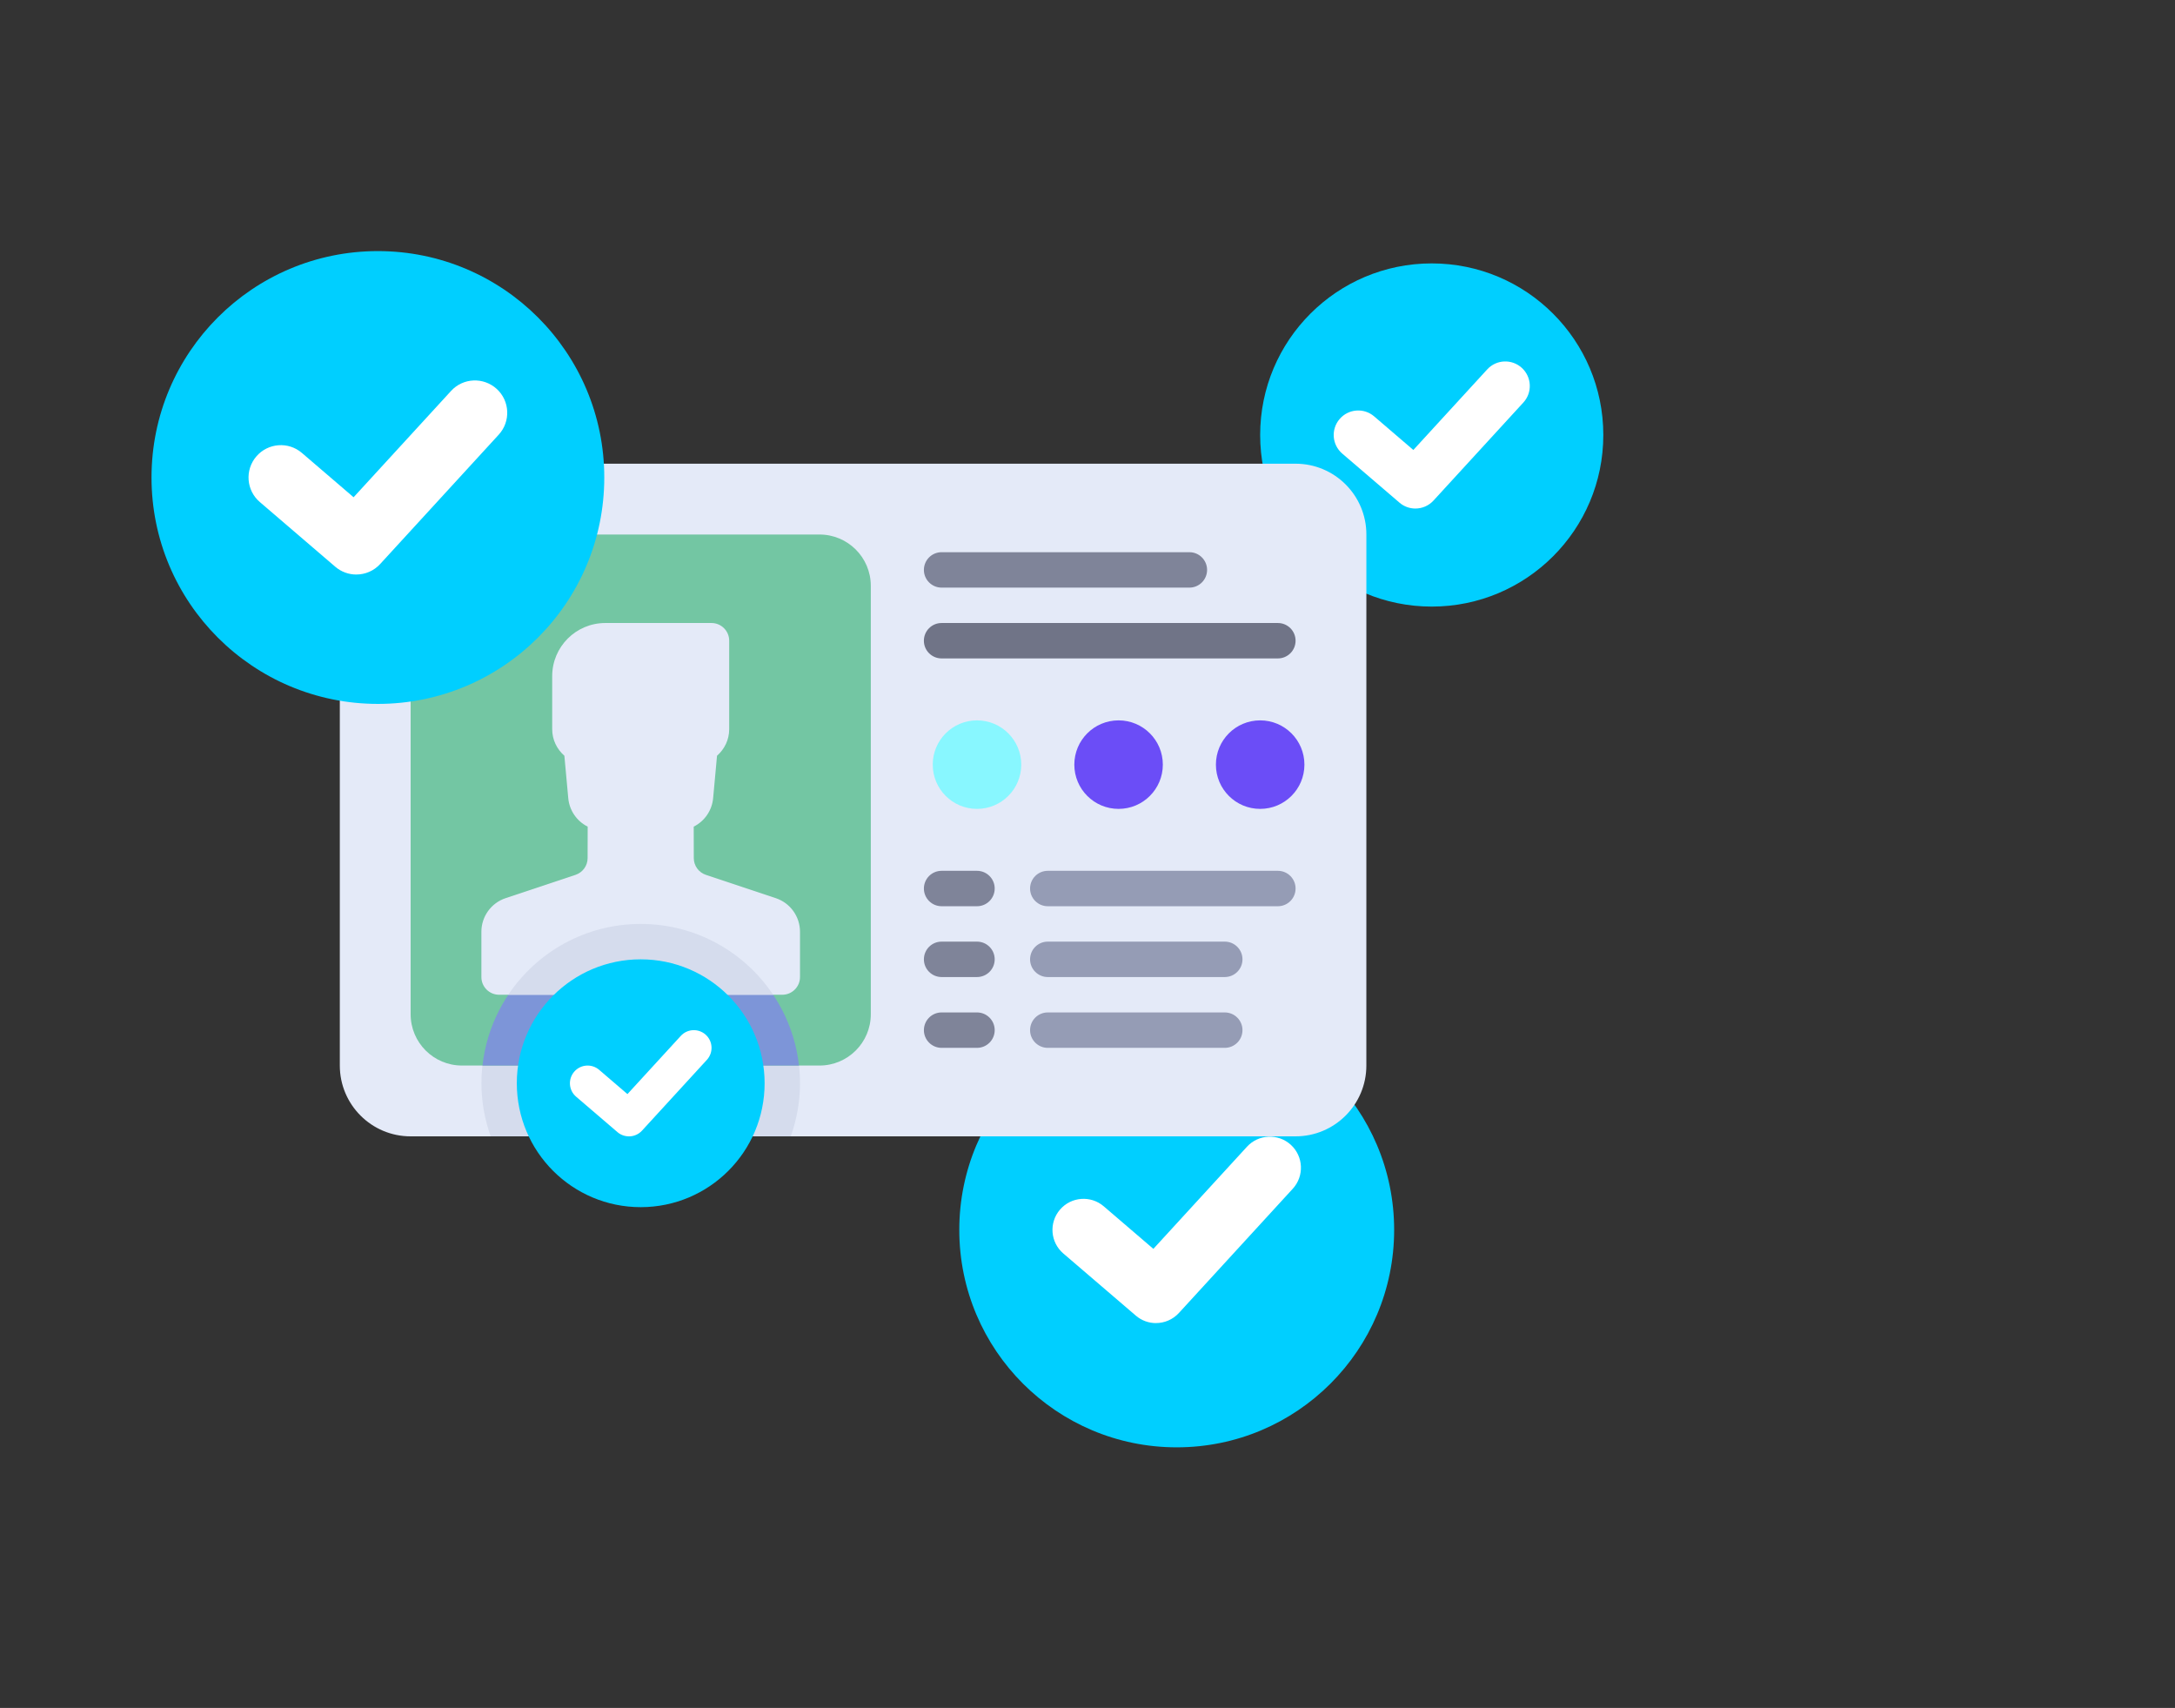 <?xml version="1.0" encoding="UTF-8"?>
<svg id="Layer_15" data-name="Layer 15" xmlns="http://www.w3.org/2000/svg" viewBox="0 0 979.02 768.69"><rect x="0" y="0" width="979.02" height="768.69" fill="#333333" stroke="none"/>
  <defs>
    <style>
      .cls-1 {
        fill: #6b4df7;
      }

      .cls-1, .cls-2, .cls-3, .cls-4, .cls-5, .cls-6, .cls-7, .cls-8, .cls-9, .cls-10, .cls-11 {
        stroke-width: 0px;
      }

      .cls-2 {
        fill: #707487;
      }

      .cls-3 {
        fill: #7f8499;
      }

      .cls-4 {
        fill: #7d95d8;
      }

      .cls-5 {
        fill: #e4eaf8;
      }

      .cls-6 {
        fill: #fff;
      }

      .cls-7 {
        fill: #73c6a3;
      }

      .cls-8 {
        fill: #d5dced;
      }

      .cls-9 {
        fill: #959cb5;
      }

      .cls-10 {
        fill: #00cfff;
      }

      .cls-11 {
        fill: #88f7ff;
      }
    </style>
  </defs>
  <circle class="cls-10" cx="644.46" cy="195.78" r="77.23"/>
  <circle class="cls-10" cx="529.67" cy="553.54" r="97.87"/>
  <path class="cls-6" d="m637.1,228.88c-2.55,0-5.11-.88-7.17-2.66l-25.74-22.06c-4.63-3.96-5.17-10.93-1.2-15.56,3.96-4.62,10.94-5.16,15.55-1.2l17.64,15.12,33.25-36.26c4.12-4.5,11.09-4.79,15.59-.68,4.49,4.12,4.8,11.1.68,15.59l-40.46,44.13c-2.17,2.37-5.15,3.58-8.13,3.58Z"/>
  <path class="cls-5" d="m615.03,479.57c0,17.6-14.27,31.87-31.87,31.87H184.83c-17.6,0-31.87-14.27-31.87-31.87v-239c0-17.6,14.27-31.87,31.87-31.87h398.34c17.6,0,31.87,14.27,31.87,31.87"/>
  <path class="cls-8" d="m288.4,415.84c-39.6,0-71.7,32.1-71.7,71.7,0,8.39,1.52,16.41,4.17,23.9h135.07c2.65-7.49,4.17-15.51,4.17-23.9,0-39.6-32.1-71.7-71.7-71.7Z"/>
  <path class="cls-7" d="m368.88,479.57h-160.95c-12.75,0-23.09-10.34-23.09-23.09v-192.82c0-12.75,10.34-23.09,23.09-23.09h160.95c12.75,0,23.09,10.34,23.09,23.09v192.82c0,12.75-10.34,23.09-23.09,23.09Z"/>
  <path class="cls-4" d="m217.17,479.57h142.47c-3.97-35.85-34.33-63.73-71.23-63.73s-67.27,27.89-71.23,63.73Z"/>
  <path class="cls-5" d="m352.13,447.71c4.4,0,7.97-3.57,7.97-7.97v-20.38c0-6.86-4.39-12.95-10.89-15.12l-31.47-10.49c-3.25-1.08-5.44-4.12-5.45-7.54l-.03-14.17c4.97-2.49,8.29-7.39,8.75-12.93l1.74-18.97c3.33-2.92,5.48-7.16,5.48-11.94v-39.83c0-4.4-3.57-7.97-7.97-7.97h-47.8c-13.2,0-23.9,10.7-23.9,23.9v23.9c0,4.78,2.15,9.02,5.48,11.94l1.74,18.97c.46,5.54,3.78,10.44,8.75,12.93l-.03,14.17c0,3.42-2.2,6.46-5.45,7.54l-31.47,10.49c-6.51,2.17-10.89,8.26-10.89,15.12v20.38c0,4.4,3.57,7.97,7.97,7.97h127.47Z"/>
  <path class="cls-3" d="m535.37,264.47h-111.53c-4.4,0-7.97-3.57-7.97-7.97s3.56-7.97,7.97-7.97h111.53c4.4,0,7.97,3.57,7.97,7.97s-3.56,7.97-7.97,7.97Z"/>
  <path class="cls-2" d="m575.2,296.34h-151.37c-4.4,0-7.97-3.57-7.97-7.97s3.56-7.97,7.97-7.97h151.37c4.4,0,7.97,3.57,7.97,7.97s-3.56,7.97-7.97,7.97Z"/>
  <path class="cls-9" d="m575.2,407.87h-103.57c-4.4,0-7.97-3.57-7.97-7.97s3.56-7.97,7.97-7.97h103.57c4.4,0,7.97,3.57,7.97,7.97s-3.56,7.97-7.97,7.97Z"/>
  <path class="cls-3" d="m439.77,407.87h-15.93c-4.4,0-7.97-3.57-7.97-7.97s3.56-7.97,7.97-7.97h15.93c4.4,0,7.97,3.57,7.97,7.97s-3.56,7.97-7.97,7.97Z"/>
  <path class="cls-9" d="m551.3,439.74h-79.67c-4.4,0-7.97-3.57-7.97-7.97s3.56-7.97,7.97-7.97h79.67c4.4,0,7.97,3.57,7.97,7.97s-3.56,7.97-7.97,7.97Z"/>
  <path class="cls-3" d="m439.77,439.74h-15.93c-4.4,0-7.97-3.57-7.97-7.97s3.56-7.97,7.97-7.97h15.93c4.4,0,7.97,3.57,7.97,7.97s-3.56,7.97-7.97,7.97Z"/>
  <path class="cls-9" d="m551.3,471.61h-79.67c-4.4,0-7.97-3.57-7.97-7.97s3.56-7.97,7.97-7.97h79.67c4.4,0,7.97,3.57,7.97,7.97s-3.56,7.97-7.97,7.97Z"/>
  <path class="cls-3" d="m439.77,471.61h-15.93c-4.4,0-7.97-3.57-7.97-7.97s3.56-7.97,7.97-7.97h15.93c4.4,0,7.97,3.57,7.97,7.97s-3.56,7.97-7.97,7.97Z"/>
  <circle class="cls-11" cx="439.77" cy="344.14" r="19.92"/>
  <g>
    <circle class="cls-1" cx="503.5" cy="344.14" r="19.92"/>
    <circle class="cls-1" cx="567.23" cy="344.14" r="19.92"/>
  </g>
  <path class="cls-8" d="m348.01,447.71c-12.86-19.21-34.75-31.87-59.61-31.87s-46.75,12.66-59.61,31.87h119.22Z"/>
  <circle class="cls-10" cx="288.4" cy="487.54" r="55.77"/>
  <path class="cls-6" d="m283.09,511.44c-1.84,0-3.69-.63-5.18-1.92l-18.59-15.93c-3.34-2.86-3.73-7.89-.86-11.23,2.86-3.34,7.9-3.72,11.23-.86l12.74,10.92,24.01-26.19c2.97-3.25,8.01-3.46,11.26-.49,3.24,2.98,3.46,8.01.49,11.26l-29.21,31.87c-1.57,1.71-3.72,2.58-5.87,2.58Z"/>
  <circle class="cls-10" cx="170.1" cy="214.91" r="101.9"/>
  <path class="cls-6" d="m160.39,258.58c-3.37,0-6.74-1.16-9.47-3.5l-33.96-29.12c-6.11-5.23-6.82-14.42-1.58-20.53,5.23-6.1,14.43-6.8,20.51-1.58l23.27,19.95,43.87-47.85c5.43-5.94,14.63-6.32,20.57-.9,5.93,5.44,6.33,14.64.9,20.57l-53.38,58.23c-2.87,3.13-6.79,4.72-10.73,4.72Z"/>
  <path class="cls-6" d="m520.34,595.49c-3.24,0-6.47-1.11-9.09-3.37l-32.62-27.96c-5.87-5.02-6.55-13.85-1.52-19.72,5.02-5.86,13.86-6.53,19.7-1.52l22.35,19.16,42.13-45.96c5.22-5.7,14.05-6.07,19.76-.86,5.69,5.22,6.08,14.06.86,19.76l-51.27,55.93c-2.76,3-6.52,4.53-10.31,4.53Z"/>
</svg>